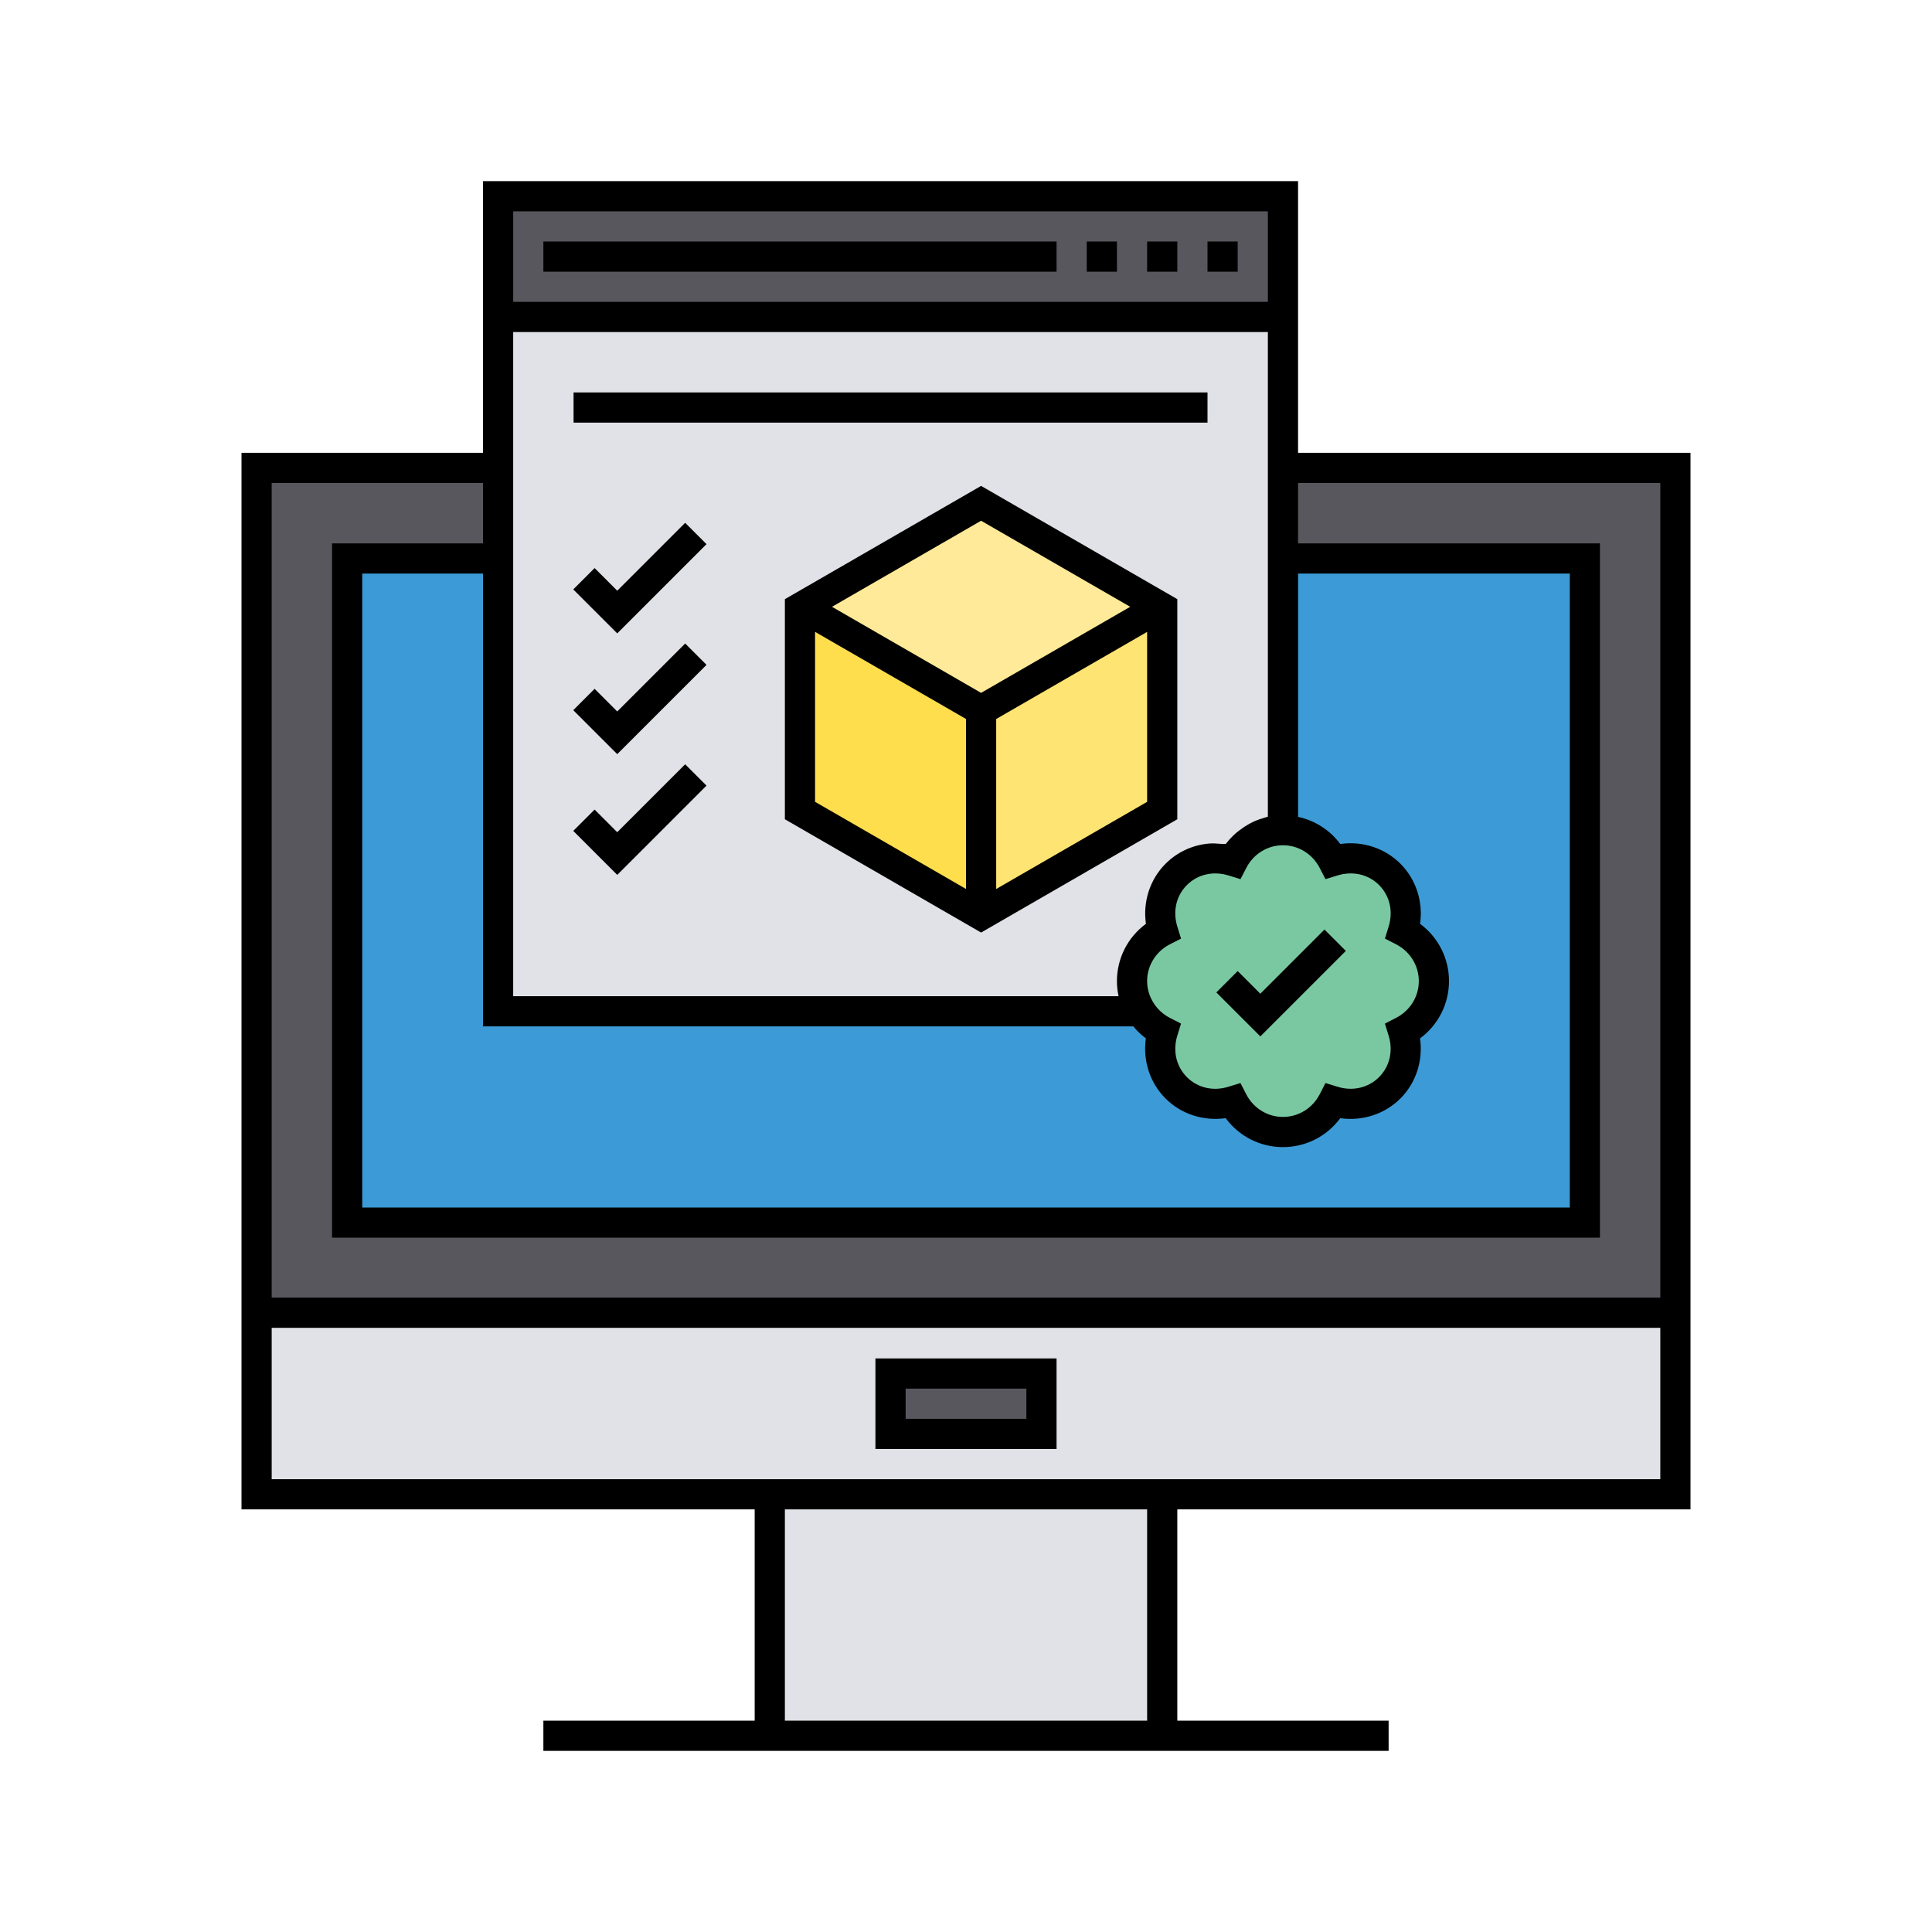 <svg xmlns="http://www.w3.org/2000/svg" id="Layer_1" enable-background="new 0 0 64 64" viewBox="0 0 64 64"><polygon fill="#58575d" points="42.5 15.5 16.5 15.5 8.5 15.5 8.5 49.5 55.5 49.5 55.5 15.5"/><polyline fill="#3c9bd6" points="42.5 18.5 52.5 18.5 52.5 40.5 11.5 40.5 11.5 18.5 16.5 18.5"/><polygon fill="#e1e2e7" points="42.5 43.486 16.5 43.486 8.5 43.486 8.5 49.5 55.5 49.5 55.5 43.486"/><path fill="#e1e2e7" d="M37.5,32.5c0-0.727,0.418-1.35,1.022-1.661c-0.198-0.643-0.066-1.366,0.442-1.875   c0.509-0.509,1.232-0.64,1.875-0.442C41.15,27.918,41.773,27.5,42.5,27.5v-21h-26v27h21.296C37.61,33.211,37.5,32.87,37.5,32.5z"/><polygon fill="#58575d" points="16.5 6.5 16.5 10.5 42.5 10.5 42.5 9.611 42.5 6.5"/><rect width="13" height="8" x="25.5" y="49.5" fill="#e1e2e7"/><path fill="#79c8a1" d="M47.5,32.5c0-0.727-0.418-1.35-1.022-1.661c0.198-0.643,0.066-1.366-0.442-1.875   c-0.509-0.509-1.232-0.64-1.875-0.442C43.85,27.918,43.227,27.5,42.5,27.5s-1.35,0.418-1.661,1.022   c-0.643-0.198-1.366-0.066-1.875,0.442c-0.508,0.508-0.64,1.232-0.442,1.875C37.918,31.15,37.5,31.773,37.5,32.5   s0.418,1.35,1.022,1.661c-0.198,0.643-0.066,1.366,0.442,1.875s1.232,0.64,1.875,0.442C41.15,37.082,41.773,37.5,42.5,37.5   s1.35-0.418,1.661-1.022c0.643,0.198,1.366,0.066,1.875-0.442s0.64-1.232,0.442-1.875C47.082,33.85,47.5,33.227,47.5,32.5z"/><rect width="5" height="2" x="29.5" y="45.5" fill="#58575d"/><polygon fill="#fede4c" points="32.5 16.655 26.5 20.119 26.5 27.047 32.5 30.511 38.5 27.047 38.5 20.119"/><polygon fill="#fee473" points="32.5 30.511 38.5 27.047 38.492 20.119 32.492 23.583"/><polygon fill="#feea98" points="32.5 23.562 38.482 20.108 32.5 16.655 26.518 20.108"/><g><path d="M26,19.848v7.291l6.5,3.753l6.5-3.753v-7.291l-6.5-3.752L26,19.848z M37.439,20.101L32.5,22.952l-4.939-2.851L32.5,17.25   L37.439,20.101z M27,20.931l5,2.886v5.631l-5-2.887V20.931z M33,29.449v-5.631l5-2.886v5.63L33,29.449z"/><rect width="17" height="1" x="18" y="8"/><rect width="21" height="1" x="19" y="13"/><rect width="1" height="1" x="40" y="8"/><rect width="1" height="1" x="38" y="8"/><rect width="1" height="1" x="36" y="8"/><path d="M56,50V15H43v-4v-1V6H16v4v1v4H8v35h17v7h-7v1h7h14h7v-1h-7v-7H56z M38.751,31.283l0.372-0.191l0,0l0,0L39,30.692   c-0.156-0.505-0.037-1.019,0.318-1.374c0.355-0.354,0.871-0.473,1.375-0.318l0.4,0.123l0.192-0.372   C41.522,28.288,41.988,28,42.5,28s0.978,0.288,1.216,0.751l0.192,0.372l0.4-0.123c0.504-0.155,1.019-0.038,1.375,0.318   c0.354,0.355,0.474,0.869,0.318,1.374l-0.123,0.4l0.372,0.191C46.712,31.522,47,31.988,47,32.5s-0.288,0.978-0.751,1.217   l-0.372,0.191l0.123,0.4c0.156,0.505,0.037,1.019-0.318,1.374c-0.355,0.354-0.87,0.474-1.374,0.318l-0.4-0.123l-0.191,0.372   C43.478,36.712,43.012,37,42.5,37s-0.978-0.288-1.217-0.751l-0.191-0.372L40.692,36c-0.505,0.157-1.019,0.037-1.374-0.318   c-0.354-0.355-0.474-0.869-0.318-1.374l0.123-0.4l-0.372-0.191c-0.225-0.116-0.406-0.287-0.535-0.489   c-0.07-0.109-0.124-0.226-0.16-0.348l0-0.001C38.019,32.756,38,32.629,38,32.5C38,31.988,38.288,31.522,38.751,31.283z    M37.958,34.397c-0.104,0.733,0.131,1.47,0.652,1.992c0.521,0.521,1.257,0.754,1.992,0.652C41.046,37.641,41.744,38,42.5,38   s1.454-0.359,1.897-0.958c0.73,0.102,1.47-0.131,1.992-0.652c0.521-0.521,0.756-1.258,0.652-1.992C47.641,33.954,48,33.256,48,32.5   s-0.359-1.454-0.958-1.897c0.104-0.733-0.131-1.47-0.652-1.992c-0.522-0.521-1.26-0.759-1.992-0.652   c-0.344-0.464-0.84-0.778-1.397-0.899V19h9v21H12V19h4v15h21.543C37.664,34.147,37.802,34.282,37.958,34.397z M17,7h25v3H17V7z    M42,11v16.053c-0.01,0.002-0.02,0.007-0.031,0.01c-0.036,0.008-0.069,0.023-0.104,0.033c-0.125,0.035-0.247,0.079-0.364,0.134   c-0.05,0.023-0.097,0.05-0.145,0.077c-0.101,0.057-0.197,0.121-0.289,0.192c-0.042,0.032-0.084,0.062-0.123,0.097   c-0.12,0.106-0.233,0.222-0.331,0.353c-0.003,0.004-0.007,0.006-0.01,0.01c-0.052-0.008-0.104,0-0.156-0.005   c-0.131-0.01-0.262-0.022-0.391-0.011c-0.542,0.046-1.053,0.277-1.444,0.668c-0.521,0.521-0.756,1.258-0.652,1.992   C37.359,31.046,37,31.744,37,32.5c0,0.169,0.018,0.336,0.054,0.5H17V19v-1v-7H42z M16,16v2h-5v23h42V18H43v-2h12v26.986H9V16H16z    M9,49v-5.014h46V49H39H25H9z M38,57H26v-7h12V57z"/><polygon points="23.404 18.025 22.697 17.318 20.447 19.568 19.697 18.818 18.99 19.525 20.447 20.982"/><polygon points="23.404 22.025 22.697 21.318 20.447 23.568 19.697 22.818 18.99 23.525 20.447 24.982"/><polygon points="23.404 26.025 22.697 25.318 20.447 27.568 19.697 26.818 18.99 27.525 20.447 28.982"/><polygon points="44.582 31.5 43.875 30.793 41.75 32.918 41 32.168 40.293 32.875 41.75 34.332"/><path d="M29,48h6v-3h-6V48z M30,46h4v1h-4V46z"/></g></svg>